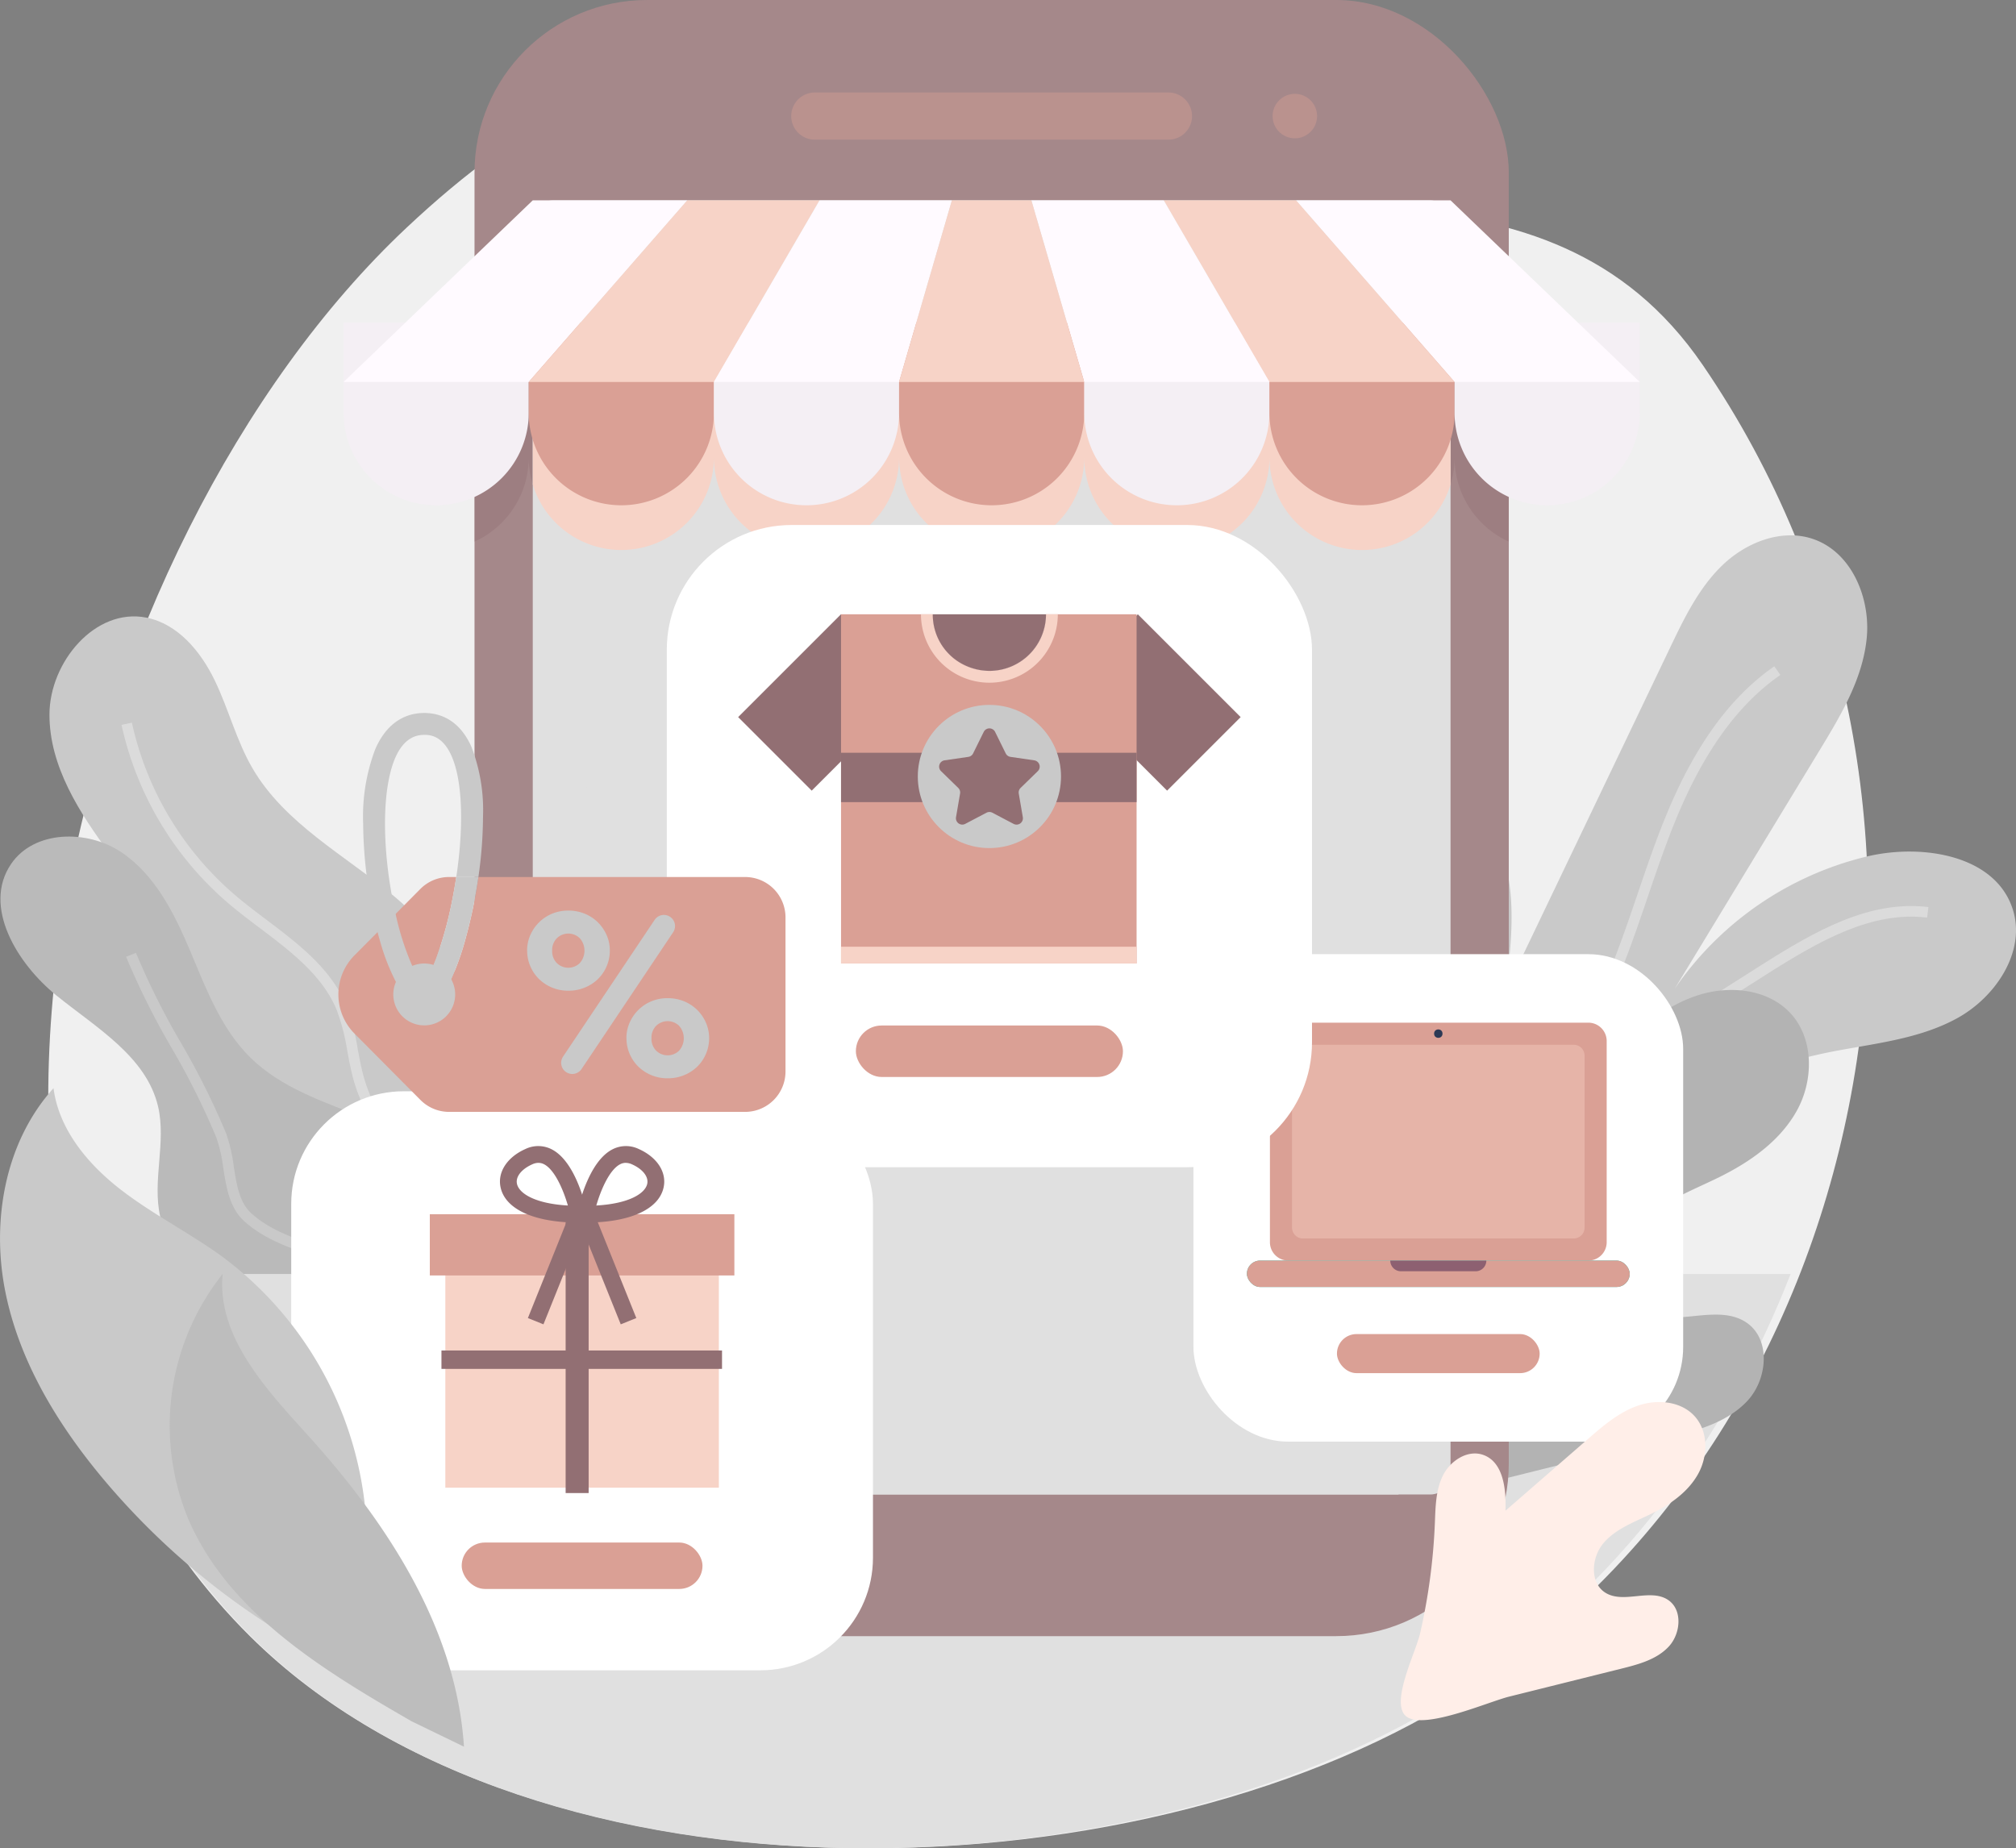<svg id="Group_1343" data-name="Group 1343" xmlns="http://www.w3.org/2000/svg" width="301.557" height="276.506" viewBox="0 0 301.557 276.506">
  <rect x="0" y="0" width="301.557" height="276.506" fill="#808080" stroke="none"/>
  <path id="Path_3" data-name="Path 3" d="M443.185,345.6c-23.513-34.369-65.113-17.8-97.219-30.17-39.538-15.237-60.583-24.269-96.685,9.656-49.849,46.843-78.969,155.513-23.4,210.7,42.986,42.685,135.558,39.351,183.208,7.49C470.59,502.154,487.124,409.824,443.185,345.6Z" transform="translate(-188.488 -290.999)" fill="#f0f0f0"/>
  <path id="Path_4" data-name="Path 4" d="M488.225,484.875a68.374,68.374,0,0,0,.814-48.008c-2.278-6.326-5.529-12.429-6.242-19.115s2.007-14.416,8.294-16.8c7-2.657,14.966,2.784,17.795,9.715s1.921,14.749.967,22.174L534.513,381.3c2.119-4.43,4.313-8.964,7.865-12.356s8.808-5.449,13.465-3.888c5.767,1.932,8.661,8.79,8.068,14.845s-3.83,11.483-6.989,16.682l-24.494,40.321a48.62,48.62,0,0,1,31.738-24.387c8.224-1.878,19-.1,21.583,7.928,2.024,6.3-2.5,13.117-8.287,16.308s-12.594,3.8-19.081,5.08A88.669,88.669,0,0,0,501.6,480.576Z" transform="translate(-284.684 -284.435)" fill="#c9c9c9"/>
  <g id="Group_1318" data-name="Group 1318" transform="translate(212.465 99.68)">
    <path id="Path_5" data-name="Path 5" d="M501.825,471.378l-.9-1.307a78.316,78.316,0,0,0,26.922-32.046c2.176-4.768,3.9-9.833,5.567-14.733,1.277-3.754,2.6-7.636,4.12-11.38,4.324-10.641,9.668-18.061,16.336-22.682l.9,1.3c-6.407,4.439-11.566,11.627-15.771,21.974-1.5,3.7-2.818,7.561-4.088,11.294-1.68,4.937-3.417,10.04-5.626,14.88A79.9,79.9,0,0,1,501.825,471.378Z" transform="translate(-500.927 -389.23)" fill="#dbdbdb"/>
  </g>
  <g id="Group_1319" data-name="Group 1319" transform="translate(222.078 135.544)">
    <path id="Path_6" data-name="Path 6" d="M513.9,473.531l-.851-1.338c6.22-3.954,13.362-8.486,20.509-13.021,7.229-4.588,14.464-9.178,20.756-13.178,8.224-5.228,16.334-9.83,25.113-8.754l-.194,1.574c-8.259-1.012-16.1,3.451-24.069,8.519-6.292,4-13.527,8.591-20.757,13.179C527.263,465.046,520.121,469.577,513.9,473.531Z" transform="translate(-513.051 -437.082)" fill="#dbdbdb"/>
  </g>
  <path id="Path_7" data-name="Path 7" d="M257.466,448.7c3.592-8.866-2.668-18.719-10.014-24.846s-16.331-10.844-21.146-19.109c-2.411-4.137-3.579-8.876-5.667-13.187s-5.51-8.432-10.207-9.362c-7.652-1.515-14.466,6.652-14.5,14.452s4.522,14.806,9.166,21.073,9.711,12.7,10.967,20.4c1.433,8.787-1.575,19.862,5.567,25.177,6.239,4.643,16.571,1.158,21.8,6.916,3.34,3.675,2.826,9.283,3.75,14.162s5.7,10.178,10.076,7.821Z" transform="translate(-188.533 -289.799)" fill="#c9c9c9"/>
  <g id="Group_1320" data-name="Group 1320" transform="translate(18.179 108.11)">
    <path id="Path_8" data-name="Path 8" d="M270.422,474.064c-11.79,0-23.223-8.682-26.267-20.094-.351-1.318-.6-2.671-.849-3.979a31.242,31.242,0,0,0-1.575-6.139c-2.12-5.2-6.871-8.79-11.465-12.26-1.56-1.179-3.174-2.4-4.67-3.666a48.879,48.879,0,0,1-16.066-26.768l1.549-.335a47.286,47.286,0,0,0,15.542,25.894c1.463,1.241,3.057,2.445,4.6,3.611,4.765,3.6,9.693,7.32,11.978,12.927a32.945,32.945,0,0,1,1.666,6.445c.239,1.28.487,2.6.823,3.862,2.932,10.993,14.161,19.3,25.505,18.9l.055,1.585C270.973,474.059,270.7,474.064,270.422,474.064Z" transform="translate(-209.529 -400.824)" fill="#dbdbdb"/>
  </g>
  <path id="Path_9" data-name="Path 9" d="M252.565,500.341c5.9-2.481,7.055-11.012,3.773-16.509s-9.432-8.534-15.386-10.886-12.27-4.448-16.845-8.926c-4.382-4.291-6.623-10.242-9-15.894s-5.258-11.471-10.358-14.878-13.031-3.3-16.478,1.775c-4.3,6.33.863,14.879,6.815,19.689s13.423,9.126,15.173,16.576c1.264,5.383-.907,11.124.33,16.514,1.387,6.04,6.7,10.314,11.994,13.533s11.108,6.058,14.784,11.047,4.171,13.045-.844,16.685Z" transform="translate(-186.618 -305.763)" fill="#bababa"/>
  <g id="Group_1321" data-name="Group 1321" transform="translate(18.873 142.556)">
    <path id="Path_10" data-name="Path 10" d="M251.3,506.287c-.6-5.476-6.843-8.525-9.5-9.581-1.139-.454-2.337-.872-3.5-1.277-3.621-1.264-7.366-2.571-10.27-5.227-2.165-1.98-2.64-4.993-3.1-7.906a22.373,22.373,0,0,0-1.051-4.613,112.13,112.13,0,0,0-6.7-13.407,113.413,113.413,0,0,1-6.787-13.6l1.476-.58a112.186,112.186,0,0,0,6.7,13.407,113.13,113.13,0,0,1,6.787,13.6,23.838,23.838,0,0,1,1.141,4.944c.437,2.766.849,5.377,2.6,6.983,2.663,2.436,6.092,3.633,9.722,4.9,1.175.411,2.39.834,3.561,1.3,6.174,2.458,10,6.424,10.488,10.882Z" transform="translate(-210.404 -450.097)" fill="#c9c9c9"/>
  </g>
  <path id="Path_11" data-name="Path 11" d="M199.178,528.548c3.884,20.452,12.649,39.277,27.57,54.191,42.7,42.685,134.666,39.351,182,7.491,22.312-15.017,38.657-36.868,48.3-61.682Z" transform="translate(-189.207 -337.955)" fill="#e0e0e0"/>
  <path id="Path_12" data-name="Path 12" d="M486.246,492.961c.167-4.1.2-8.364,2.036-12.034s6.112-6.5,10-5.2c5.17,1.725,5.913,8.619,5.717,14.065l20.746-18.038c3.821-3.322,7.77-6.72,12.555-8.371s10.674-1.157,14.133,2.54c3.558,3.8,3.525,10.009,1.018,14.571s-7,7.707-11.664,10.009c-4.27,2.105-8.987,3.771-12.1,7.375s-3.6,10.039.444,12.546c4.594,2.846,11.3-1.214,15.768,1.824,3.673,2.5,3.152,8.473.121,11.717s-7.592,4.462-11.9,5.536l-28.2,7.03c-5.182,1.292-20.821,8.2-25.6,5.151-4.661-2.973,2.1-16.142,3.2-20.97A151.507,151.507,0,0,0,486.246,492.961Z" transform="translate(-283.65 -314.38)" fill="#b3b3b3"/>
  <g id="Group_1323" data-name="Group 1323" transform="translate(51.392)">
    <g id="Group_1322" data-name="Group 1322">
      <rect id="Rectangle_4" data-name="Rectangle 4" width="154.708" height="244.772" rx="25.811" transform="translate(19.587)" fill="#a5888a"/>
      <path id="Path_13" data-name="Path 13" d="M452.958,345.719V319.626H298.25v26.093a13.839,13.839,0,0,0,8.111-12.593,13.849,13.849,0,0,0,27.7,0,13.849,13.849,0,0,0,27.7,0,13.849,13.849,0,0,0,27.7,0,13.849,13.849,0,0,0,27.7,0A13.849,13.849,0,0,0,431,346.975h0a13.849,13.849,0,0,0,13.849-13.849A13.839,13.839,0,0,0,452.958,345.719Z" transform="translate(-278.663 -264.691)" fill="#926f73" opacity="0.4"/>
      <rect id="Rectangle_5" data-name="Rectangle 5" width="137.282" height="193.608" rx="3.035" transform="translate(28.3 29.973)" fill="#e0e0e0"/>
      <path id="Path_14" data-name="Path 14" d="M446.521,319.626H309.239v17.54a13.849,13.849,0,0,0,27.095-4.04,13.849,13.849,0,0,0,27.7,0,13.849,13.849,0,0,0,27.7,0,13.849,13.849,0,0,0,27.7,0,13.849,13.849,0,0,0,13.849,13.849h0a13.852,13.852,0,0,0,13.246-9.809Z" transform="translate(-280.939 -264.691)" fill="#f7d3c7"/>
      <path id="Path_15" data-name="Path 15" d="M414.427,262.059h-52.9a3.526,3.526,0,0,1-3.527-3.526h0a3.527,3.527,0,0,1,3.527-3.527h52.9a3.527,3.527,0,0,1,3.527,3.527h0A3.526,3.526,0,0,1,414.427,262.059Z" transform="translate(-291.039 -241.167)" fill="#daa095" opacity="0.4"/>
      <circle id="Ellipse_1" data-name="Ellipse 1" cx="3.328" cy="3.328" r="3.328" transform="translate(138.966 14.038)" fill="#daa095" opacity="0.4"/>
      <path id="Rectangle_6" data-name="Rectangle 6" d="M0,0H27.7a0,0,0,0,1,0,0V13.5A13.849,13.849,0,0,1,13.849,27.349h0A13.849,13.849,0,0,1,0,13.5V0A0,0,0,0,1,0,0Z" transform="translate(0 48.242)" fill="#f4eff4"/>
      <path id="Rectangle_7" data-name="Rectangle 7" d="M0,0H27.7a0,0,0,0,1,0,0V13.5A13.849,13.849,0,0,1,13.849,27.349h0A13.849,13.849,0,0,1,0,13.5V0A0,0,0,0,1,0,0Z" transform="translate(27.697 48.242)" fill="#daa095"/>
      <path id="Rectangle_8" data-name="Rectangle 8" d="M0,0H27.7a0,0,0,0,1,0,0V13.5A13.849,13.849,0,0,1,13.849,27.349h0A13.849,13.849,0,0,1,0,13.5V0A0,0,0,0,1,0,0Z" transform="translate(55.395 48.242)" fill="#f4eff4"/>
      <path id="Rectangle_9" data-name="Rectangle 9" d="M0,0H27.7a0,0,0,0,1,0,0V13.5A13.849,13.849,0,0,1,13.849,27.349h0A13.849,13.849,0,0,1,0,13.5V0A0,0,0,0,1,0,0Z" transform="translate(83.092 48.242)" fill="#daa095"/>
      <path id="Rectangle_10" data-name="Rectangle 10" d="M0,0H27.7a0,0,0,0,1,0,0V13.5A13.849,13.849,0,0,1,13.849,27.349h0A13.849,13.849,0,0,1,0,13.5V0A0,0,0,0,1,0,0Z" transform="translate(110.789 48.242)" fill="#f4eff4"/>
      <path id="Rectangle_11" data-name="Rectangle 11" d="M0,0H27.7a0,0,0,0,1,0,0V13.5A13.849,13.849,0,0,1,13.849,27.349h0A13.849,13.849,0,0,1,0,13.5V0A0,0,0,0,1,0,0Z" transform="translate(138.487 48.242)" fill="#daa095"/>
      <path id="Rectangle_12" data-name="Rectangle 12" d="M0,0H27.7a0,0,0,0,1,0,0V13.5A13.849,13.849,0,0,1,13.849,27.349h0A13.849,13.849,0,0,1,0,13.5V0A0,0,0,0,1,0,0Z" transform="translate(166.184 48.242)" fill="#f4eff4"/>
      <path id="Path_16" data-name="Path 16" d="M301.244,302.528h-27.7l28.3-27.175H324.96Z" transform="translate(-273.547 -245.381)" fill="#fffaff"/>
      <path id="Path_17" data-name="Path 17" d="M336.176,302.528h-27.7l23.715-27.175h19.792Z" transform="translate(-280.782 -245.381)" fill="#f7d3c7"/>
      <path id="Path_18" data-name="Path 18" d="M371.108,302.528h-27.7l15.81-27.175h19.792Z" transform="translate(-288.016 -245.381)" fill="#fffaff"/>
      <path id="Path_19" data-name="Path 19" d="M476.945,302.528h27.7l-28.3-27.175H453.229Z" transform="translate(-310.76 -245.381)" fill="#fffaff"/>
      <path id="Path_20" data-name="Path 20" d="M444.077,302.528h27.7L448.06,275.353H428.267Z" transform="translate(-305.591 -245.381)" fill="#f7d3c7"/>
      <path id="Path_21" data-name="Path 21" d="M411.21,302.528h27.7L423.1,275.353H403.305Z" transform="translate(-300.421 -245.381)" fill="#fffaff"/>
      <path id="Path_22" data-name="Path 22" d="M406.04,302.528h-27.7l7.905-27.175h11.887Z" transform="translate(-295.251 -245.381)" fill="#f7d3c7"/>
    </g>
    <rect id="Rectangle_13" data-name="Rectangle 13" width="36.128" height="35.966" rx="6.992" transform="translate(36.081 112.579)" fill="#e0e0e0"/>
    <path id="Path_82" data-name="Path 82" d="M6.992,0H114.728a6.992,6.992,0,0,1,6.992,6.992V33.07a6.992,6.992,0,0,1-6.992,6.992H6.992A6.992,6.992,0,0,1,0,33.07V6.992A6.992,6.992,0,0,1,6.992,0Z" transform="translate(36.081 149.885)" fill="#e0e0e0"/>
    <path id="Rectangle_15" data-name="Rectangle 15" d="M6.992,0H114.728a6.992,6.992,0,0,1,6.992,6.992V33.908a0,0,0,0,1,0,0H0a0,0,0,0,1,0,0V6.992A6.992,6.992,0,0,1,6.992,0Z" transform="translate(36.081 189.673)" fill="#e0e0e0"/>
    <rect id="Rectangle_16" data-name="Rectangle 16" width="36.128" height="35.966" rx="6.992" transform="translate(78.492 112.579)" fill="#c1c1e0"/>
    <rect id="Rectangle_17" data-name="Rectangle 17" width="36.128" height="35.966" rx="6.992" transform="translate(121.672 112.579)" fill="#e0e0e0"/>
  </g>
  <g id="Group_1326" data-name="Group 1326" transform="translate(178.517 142.748)">
    <rect id="Rectangle_18" data-name="Rectangle 18" width="73.255" height="72.926" rx="14.176" fill="#fff"/>
    <g id="Group_1325" data-name="Group 1325" transform="translate(7.996 10.246)">
      <g id="Group_1324" data-name="Group 1324">
        <path id="Path_73" data-name="Path 73" d="M2.749,0H47.624a2.749,2.749,0,0,1,2.749,2.749V32.844a2.749,2.749,0,0,1-2.749,2.749H2.749A2.749,2.749,0,0,1,0,32.844V2.749A2.749,2.749,0,0,1,2.749,0Z" transform="translate(3.445)" fill="#daa095"/>
        <path id="Path_72" data-name="Path 72" d="M1.619,0H27.355a1.619,1.619,0,0,1,1.619,1.619V42.136a1.619,1.619,0,0,1-1.619,1.619H1.619A1.619,1.619,0,0,1,0,42.136V1.619A1.619,1.619,0,0,1,1.619,0Z" transform="translate(50.509 3.309) rotate(90)" fill="#f7d3c7" opacity="0.4"/>
        <rect id="Rectangle_21" data-name="Rectangle 21" width="57.263" height="3.95" rx="1.975" transform="translate(0 35.592)" fill="#31b09f"/>
        <rect id="Rectangle_22" data-name="Rectangle 22" width="57.263" height="3.95" rx="1.975" transform="translate(0 35.592)" fill="#daa095"/>
        <path id="Rectangle_23" data-name="Rectangle 23" d="M0,0H14.37a0,0,0,0,1,0,0V0a1.6,1.6,0,0,1-1.6,1.6H1.6A1.6,1.6,0,0,1,0,0V0A0,0,0,0,1,0,0Z" transform="translate(21.446 35.592)" fill="#1a003d" opacity="0.4"/>
        <circle id="Ellipse_2" data-name="Ellipse 2" cx="0.63" cy="0.63" r="0.63" transform="translate(28.001 1.011)" fill="#2c3955"/>
      </g>
      <rect id="Rectangle_24" data-name="Rectangle 24" width="30.321" height="5.845" rx="2.923" transform="translate(13.471 46.588)" fill="#daa095"/>
    </g>
  </g>
  <g id="Group_1336" data-name="Group 1336" transform="translate(43.562 163.257)">
    <rect id="Rectangle_25" data-name="Rectangle 25" width="87.018" height="86.626" rx="16.84" fill="#fff"/>
    <g id="Group_1335" data-name="Group 1335" transform="translate(20.731 8.204)">
      <rect id="Rectangle_26" data-name="Rectangle 26" width="36.018" height="6.943" rx="3.472" transform="translate(4.769 59.308)" fill="#daa095"/>
      <g id="Group_1334" data-name="Group 1334">
        <path id="Path_71" data-name="Path 71" d="M0,0H40.913V40.913H0Z" transform="translate(2.322 10.191)" fill="#f7d3c7"/>
        <rect id="Rectangle_28" data-name="Rectangle 28" width="45.556" height="9.16" transform="translate(0 10.191)" fill="#daa095"/>
        <g id="Group_1331" data-name="Group 1331" transform="translate(10.49)">
          <g id="Group_1327" data-name="Group 1327" transform="translate(0 0)">
            <path id="Path_23" data-name="Path 23" d="M303.585,514.6c-6.616,0-10.984-1.975-11.686-5.285-.48-2.26.985-4.508,3.729-5.727a4.413,4.413,0,0,1,3.939.06c3.64,1.884,5.1,8.681,5.249,9.451a1.255,1.255,0,0,1-1.231,1.5Zm-6.015-8.937a2.27,2.27,0,0,0-.923.218c-1.617.718-2.517,1.862-2.294,2.913.315,1.484,2.789,2.979,7.617,3.252-.694-2.4-1.983-5.355-3.559-6.17A1.809,1.809,0,0,0,297.57,505.667Z" transform="translate(-291.808 -503.158)" fill="#926f73"/>
          </g>
          <g id="Group_1328" data-name="Group 1328" transform="translate(4.179 9.723)">
            <rect id="Rectangle_29" data-name="Rectangle 29" width="17.248" height="2.51" transform="translate(0 16.004) rotate(-68.099)" fill="#926f73"/>
          </g>
          <g id="Group_1329" data-name="Group 1329" transform="translate(11.546)">
            <path id="Path_24" data-name="Path 24" d="M307.625,514.6a1.255,1.255,0,0,1-1.231-1.5c.154-.769,1.608-7.567,5.248-9.451a4.411,4.411,0,0,1,3.939-.06c2.745,1.219,4.209,3.467,3.729,5.727C318.609,512.628,314.24,514.6,307.625,514.6Zm6.014-8.937a1.806,1.806,0,0,0-.841.213c-1.576.814-2.866,3.773-3.559,6.169,4.829-.273,7.3-1.768,7.617-3.252.223-1.051-.677-2.195-2.293-2.913A2.276,2.276,0,0,0,313.639,505.667Z" transform="translate(-306.37 -503.158)" fill="#926f73"/>
          </g>
          <g id="Group_1330" data-name="Group 1330" transform="translate(11.636 9.723)">
            <rect id="Rectangle_30" data-name="Rectangle 30" width="2.51" height="17.248" transform="translate(0 0.936) rotate(-21.897)" fill="#926f73"/>
          </g>
        </g>
        <g id="Group_1332" data-name="Group 1332" transform="translate(20.317 11.313)">
          <rect id="Rectangle_31" data-name="Rectangle 31" width="3.44" height="40.592" fill="#926f73"/>
        </g>
        <g id="Group_1333" data-name="Group 1333" transform="translate(1.741 30.577)">
          <rect id="Rectangle_32" data-name="Rectangle 32" width="41.968" height="2.752" fill="#926f73"/>
        </g>
      </g>
    </g>
  </g>
  <g id="Group_1339" data-name="Group 1339" transform="translate(99.741 78.542)">
    <rect id="Rectangle_33" data-name="Rectangle 33" width="96.511" height="96.077" rx="18.677" fill="#fff"/>
    <g id="Group_1338" data-name="Group 1338" transform="translate(10.672 13.358)">
      <rect id="Rectangle_34" data-name="Rectangle 34" width="39.948" height="7.701" rx="3.85" transform="translate(17.61 61.519)" fill="#daa095"/>
      <g id="Group_1337" data-name="Group 1337">
        <rect id="Rectangle_35" data-name="Rectangle 35" width="15.561" height="21.751" transform="translate(75.167 15.381) rotate(135)" fill="#926f73"/>
        <rect id="Rectangle_36" data-name="Rectangle 36" width="15.561" height="21.751" transform="translate(15.381) rotate(45)" fill="#926f73"/>
        <path id="Path_25" data-name="Path 25" d="M398.479,375.492a8.467,8.467,0,0,1-16.935,0H367.819v52.236h44.209V375.492Z" transform="translate(-352.428 -375.492)" fill="#daa095"/>
        <rect id="Rectangle_37" data-name="Rectangle 37" width="44.209" height="2.501" transform="translate(15.391 49.735)" fill="#f7d3c7"/>
        <path id="Path_26" data-name="Path 26" d="M393.136,385.726a10.234,10.234,0,0,0,10.234-10.234H401.6a8.467,8.467,0,0,1-16.935,0H382.9A10.234,10.234,0,0,0,393.136,385.726Z" transform="translate(-355.552 -375.492)" fill="#f7d3c7"/>
        <path id="Path_27" data-name="Path 27" d="M402.065,375.492a8.467,8.467,0,0,1-8.467,8.467,8.706,8.706,0,0,1-4-1,8.362,8.362,0,0,1-4.47-7.466Z" transform="translate(-356.014 -375.492)" fill="#926f73"/>
        <rect id="Rectangle_38" data-name="Rectangle 38" width="44.209" height="7.386" transform="translate(15.391 20.715)" fill="#926f73"/>
        <circle id="Ellipse_3" data-name="Ellipse 3" cx="10.711" cy="10.711" r="10.711" transform="translate(26.873 13.554)" fill="#c9c9c9"/>
        <path id="Path_28" data-name="Path 28" d="M394.286,409.634l3.178,1.671a.951.951,0,0,0,1.379-1l-.607-3.539a.95.95,0,0,1,.273-.841l2.571-2.506a.95.95,0,0,0-.527-1.621L397,401.279a.948.948,0,0,1-.715-.519l-1.589-3.22a.951.951,0,0,0-1.7,0l-1.589,3.22a.947.947,0,0,1-.715.519l-3.554.517a.95.95,0,0,0-.526,1.621l2.571,2.506a.953.953,0,0,1,.274.841l-.607,3.539a.951.951,0,0,0,1.379,1l3.178-1.671A.954.954,0,0,1,394.286,409.634Z" transform="translate(-356.26 -379.948)" fill="#926f73"/>
      </g>
    </g>
  </g>
  <g id="Group_1342" data-name="Group 1342" transform="translate(50.608 106.664)">
    <path id="Path_29" data-name="Path 29" d="M321.268,427.93H281.381a73.791,73.791,0,0,1-1.9,9.149,40.355,40.355,0,0,1-2.174,6.14,4.628,4.628,0,1,1-2.632-2.134c.133-.317.274-.668.42-1.056a57.452,57.452,0,0,0,2.424-8.917q.314-1.608.55-3.183h-1.081a6.045,6.045,0,0,0-4.286,1.783L269,433.449l-2.7,2.72-3.451,3.474a8.307,8.307,0,0,0,0,11.71l9.864,9.93a6.039,6.039,0,0,0,4.286,1.784h44.275a6.043,6.043,0,0,0,6.043-6.043V433.972A6.042,6.042,0,0,0,321.268,427.93Z" transform="translate(-260.428 -403.389)" fill="#daa095"/>
    <g id="Group_1340" data-name="Group 1340" transform="translate(28.237 29.567)">
      <path id="Path_30" data-name="Path 30" d="M296.04,440.26a5.742,5.742,0,0,1,.473-2.313,6.167,6.167,0,0,1,1.3-1.909,6.04,6.04,0,0,1,1.945-1.3,6.252,6.252,0,0,1,2.452-.473,6.387,6.387,0,0,1,2.47.473,6,6,0,0,1,1.962,1.3,6.154,6.154,0,0,1,1.3,1.909,5.729,5.729,0,0,1,.473,2.313,5.954,5.954,0,0,1-1.77,4.239,6.119,6.119,0,0,1-1.962,1.279,6.373,6.373,0,0,1-2.47.473,6.238,6.238,0,0,1-2.452-.473,6.167,6.167,0,0,1-1.945-1.279,5.949,5.949,0,0,1-1.769-4.239Zm3.749,0a2.507,2.507,0,0,0,.7,1.857,2.455,2.455,0,0,0,3.433,0,2.81,2.81,0,0,0,0-3.714,2.453,2.453,0,0,0-3.433,0A2.509,2.509,0,0,0,299.789,440.26Zm1.627,15.854,13.7-20.459a1.667,1.667,0,0,1,2.314-.457h0a1.667,1.667,0,0,1,.456,2.311l-13.7,20.459a1.666,1.666,0,0,1-2.313.457h0A1.667,1.667,0,0,1,301.416,456.114Zm9.479-2.751a5.729,5.729,0,0,1,.473-2.313,6.154,6.154,0,0,1,1.3-1.909,6.029,6.029,0,0,1,1.944-1.3,6.252,6.252,0,0,1,2.452-.473,6.384,6.384,0,0,1,2.47.473,6.008,6.008,0,0,1,1.962,1.3,6.167,6.167,0,0,1,1.3,1.909,5.742,5.742,0,0,1,.473,2.313,5.949,5.949,0,0,1-1.769,4.239,6.131,6.131,0,0,1-1.962,1.279,6.37,6.37,0,0,1-2.47.473,6.238,6.238,0,0,1-2.452-.473,6.154,6.154,0,0,1-1.944-1.279,5.954,5.954,0,0,1-1.77-4.239Zm3.749,0a2.508,2.508,0,0,0,.7,1.857,2.455,2.455,0,0,0,3.433,0,2.81,2.81,0,0,0,0-3.714,2.453,2.453,0,0,0-3.433,0A2.508,2.508,0,0,0,314.644,453.363Z" transform="translate(-296.04 -434.269)" fill="#c9c9c9"/>
    </g>
    <g id="Group_1341" data-name="Group 1341" transform="translate(3.712)">
      <path id="Path_31" data-name="Path 31" d="M281.313,402.054c-1.864-4.194-4.869-5.075-7.062-5.075-2.267,0-5.377.939-7.326,5.406A28.366,28.366,0,0,0,265.11,413.5a67,67,0,0,0,2.153,16.258q.18.684.374,1.347a31.929,31.929,0,0,0,2.378,6.112c.064.12.128.235.194.348,1.24,2.152,2.563,3.2,4.041,3.2,1.819,0,3.016-1.941,3.759-3.4.09-.178.182-.363.272-.555a4.64,4.64,0,0,0-2.632-2.134,9.791,9.791,0,0,1-1.512,2.705,7.722,7.722,0,0,1-1.672-2.566c-.053-.111-.105-.228-.16-.349a40.948,40.948,0,0,1-2.339-7.428c-.029-.128-.059-.258-.087-.387-1.51-6.858-1.907-13.958-1.061-18.994.825-4.914,2.651-7.406,5.432-7.406.821,0,3.322,0,4.676,4.838,1.082,3.858,1.108,9.845.117,16.43h3.307a64.783,64.783,0,0,0,.689-8.976A26.384,26.384,0,0,0,281.313,402.054Z" transform="translate(-265.11 -396.979)" fill="#c9c9c9"/>
      <path id="Path_32" data-name="Path 32" d="M285.1,427.93a73.8,73.8,0,0,1-1.9,9.149,40.358,40.358,0,0,1-2.174,6.14,4.641,4.641,0,0,0-2.632-2.134c.133-.317.274-.668.42-1.056a57.452,57.452,0,0,0,2.424-8.917q.314-1.608.549-3.183Z" transform="translate(-267.863 -403.389)" fill="#c9c9c9"/>
    </g>
  </g>
  <path id="Path_33" data-name="Path 33" d="M241.461,563.915a53.645,53.645,0,0,0-21.342-45.02c-4.993-3.683-10.612-6.467-15.513-10.271s-9.2-8.976-10-15.128c-7.191,7.957-9.3,19.642-7.261,30.17s7.792,20.018,14.667,28.248a110.09,110.09,0,0,0,45.7,32.37Z" transform="translate(-186.602 -330.696)" fill="#c9c9c9"/>
  <path id="Path_34" data-name="Path 34" d="M262.63,599.262c-1.133-17.652-11.446-33.423-23.311-46.541-6.31-6.977-13.66-14.81-12.786-24.177a36.476,36.476,0,0,0-5.163,36.6c6.024,14.092,20.152,22.672,33.432,30.324Z" transform="translate(-193.23 -337.955)" fill="#bdbdbd"/>
  <path id="Path_35" data-name="Path 35" d="M502.327,570.855c.1-2.439.121-4.978,1.212-7.161s3.637-3.87,5.952-3.1c3.077,1.027,3.519,5.129,3.4,8.371l12.346-10.735c2.274-1.977,4.624-4,7.472-4.982s6.352-.688,8.411,1.511c2.117,2.261,2.1,5.957.606,8.672s-4.163,4.586-6.942,5.956c-2.54,1.253-5.348,2.244-7.2,4.389s-2.143,5.974.265,7.467c2.734,1.694,6.723-.722,9.384,1.085,2.185,1.485,1.875,5.042.071,6.974s-4.519,2.655-7.082,3.294l-16.784,4.183c-3.084.768-12.391,4.881-15.238,3.065-2.774-1.769,1.247-9.606,1.907-12.479A90.272,90.272,0,0,0,502.327,570.855Z" transform="translate(-287.698 -342.96)" fill="#ffeee8"/>
</svg>
